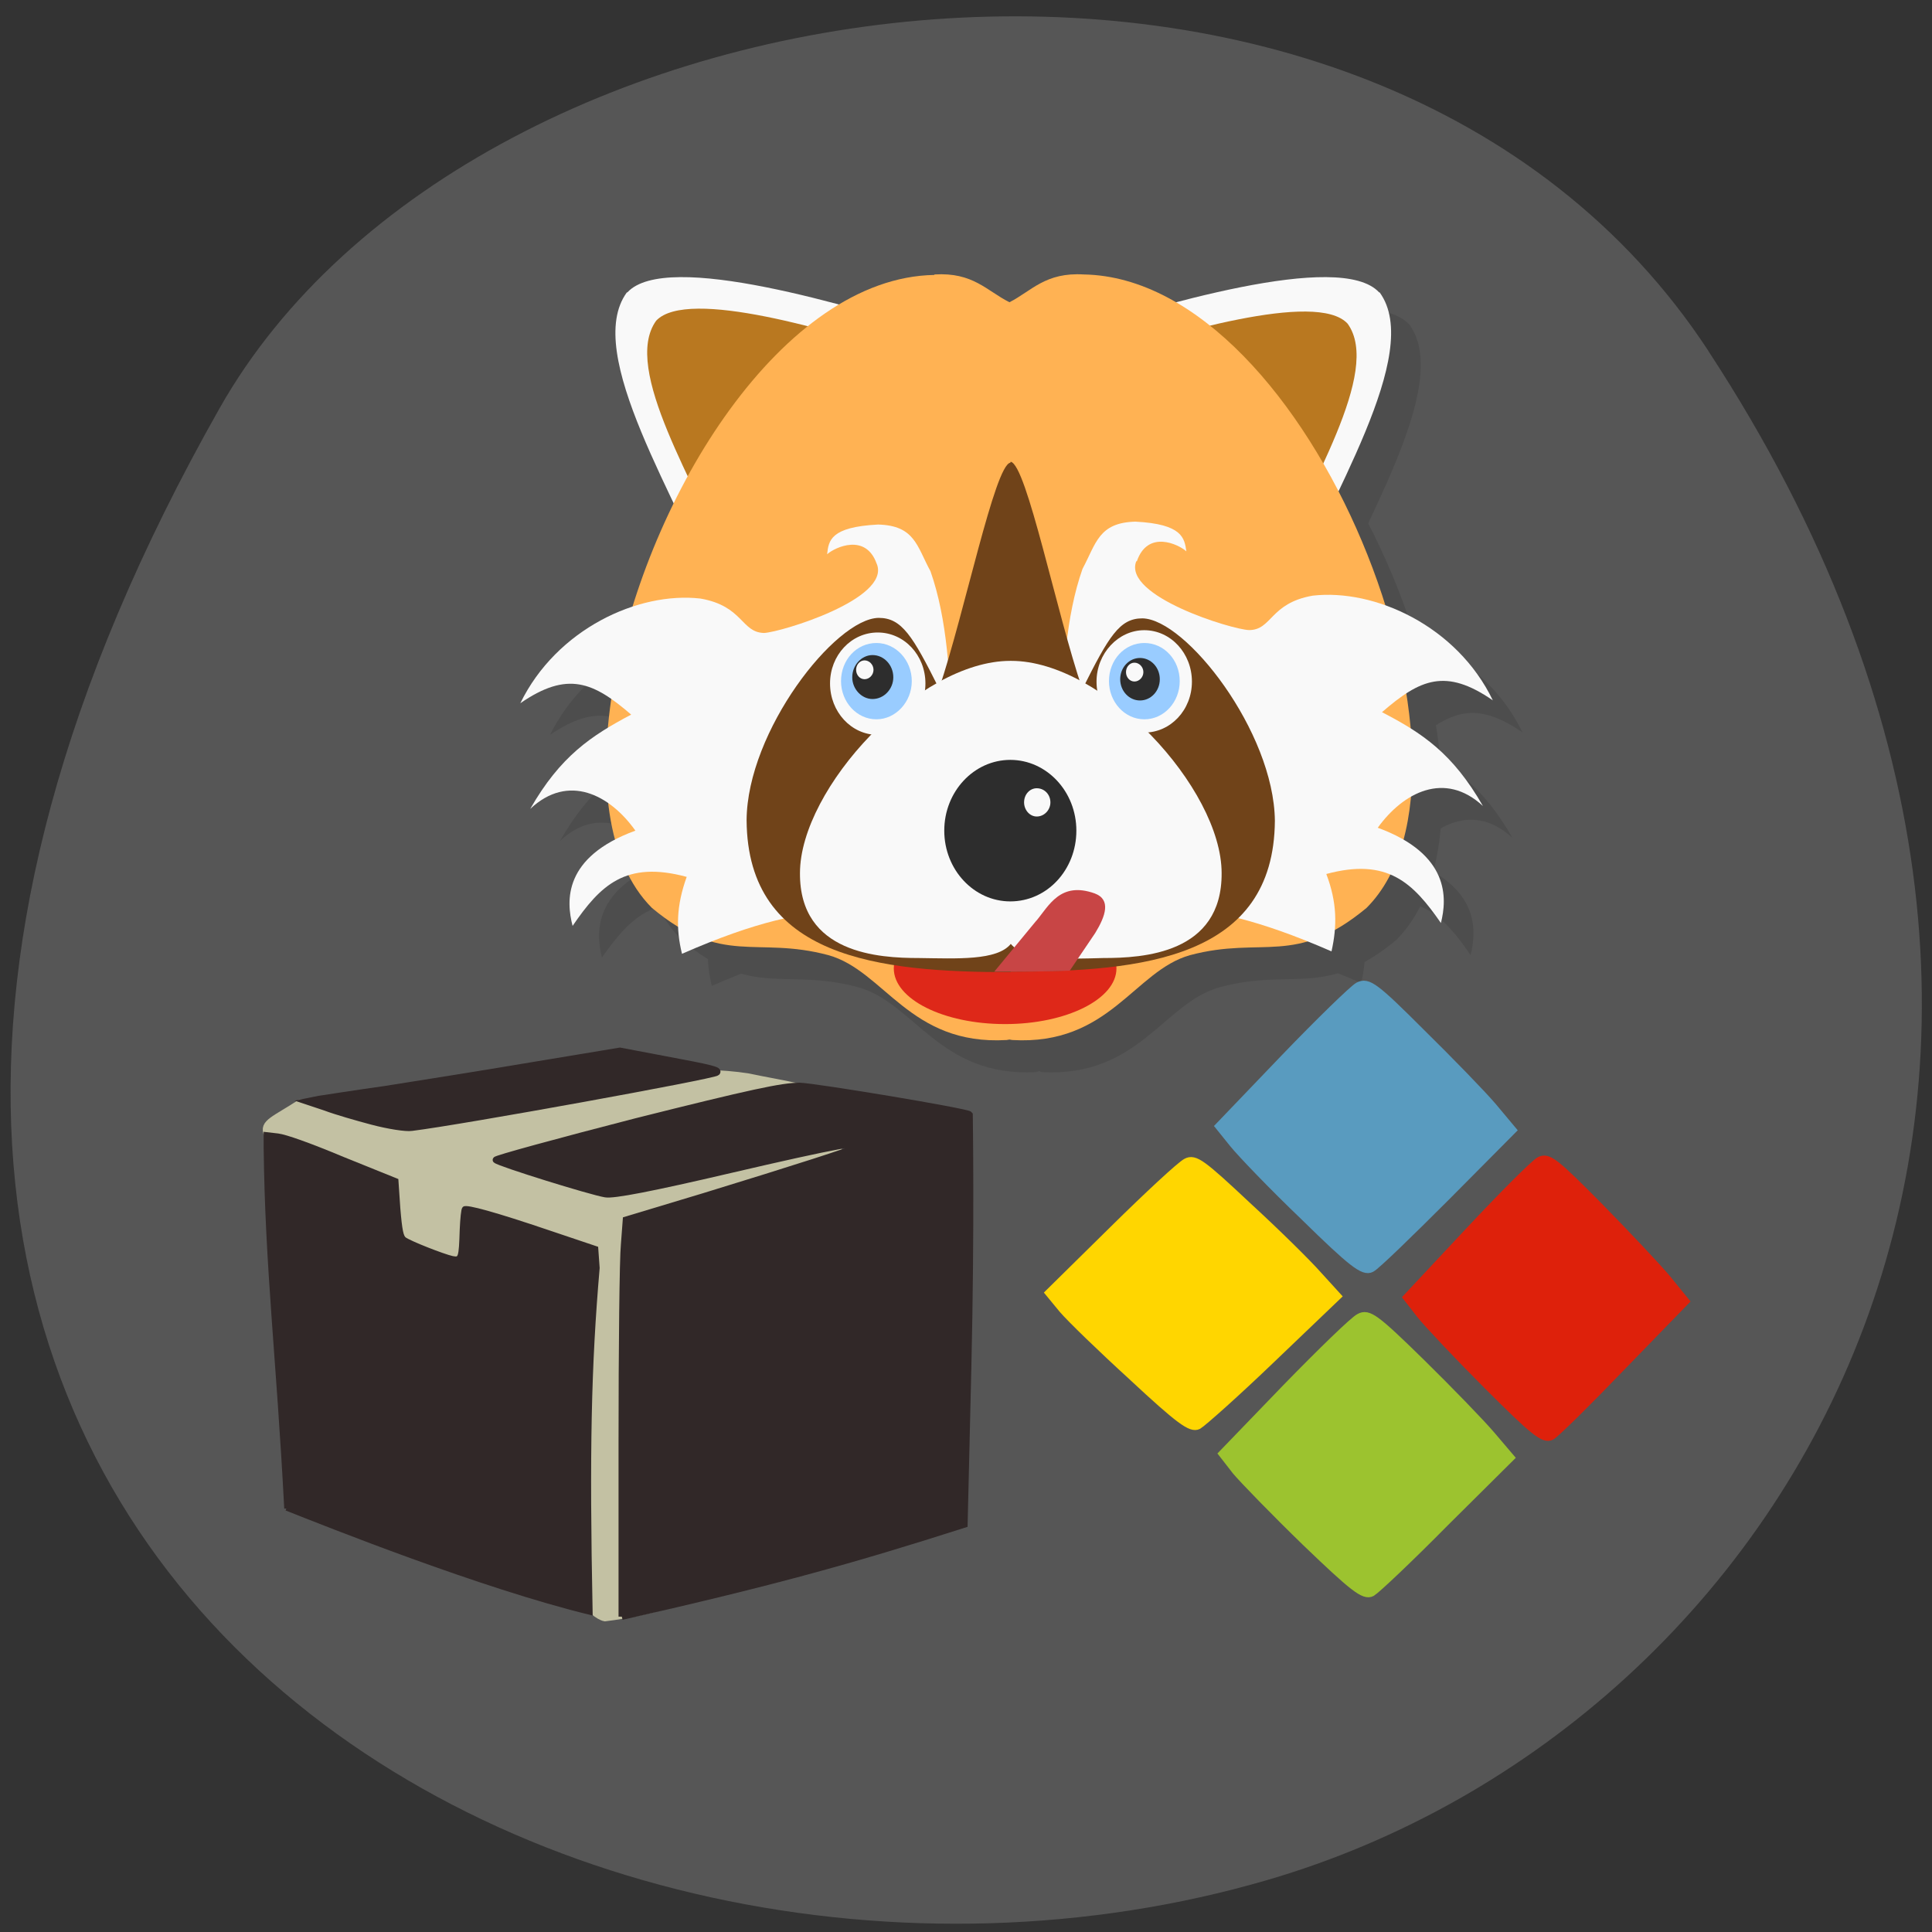 <svg xmlns="http://www.w3.org/2000/svg" xmlns:xlink="http://www.w3.org/1999/xlink" viewBox="0 0 16 16"><rect x="0" y="0" width="16" height="16" fill="#333333" stroke="none"/><defs><g id="5" clip-path="url(#4)"><path d="m 5.438 2.688 c -0.367 0.504 0.43 1.711 0.762 2.578 l 1.855 -2.227 c -0.762 -0.238 -2.289 -0.707 -2.613 -0.355"/><path d="m 11.672 2.688 c 0.367 0.504 -0.43 1.711 -0.766 2.578 l -1.852 -2.227 c 0.762 -0.238 2.289 -0.707 2.613 -0.355"/><path d="m 11.406 2.941 c 0.289 0.398 -0.336 1.359 -0.605 2.043 l -1.465 -1.762 c 0.605 -0.188 1.813 -0.559 2.07 -0.281"/><path d="m 5.68 2.922 c -0.289 0.398 0.34 1.359 0.605 2.039 l 1.465 -1.758 c -0.602 -0.188 -1.809 -0.559 -2.07 -0.281"/><path d="m 7.984 2.539 c -1.254 0.023 -2.375 1.828 -2.652 3.371 c -0.141 0.781 -0.066 1.492 0.313 1.875 c 0.582 0.488 0.859 0.227 1.461 0.391 c 0.465 0.125 0.672 0.746 1.473 0.703 l 0.027 -0.008 l 0.023 0.008 c 0.805 0.043 1.01 -0.578 1.473 -0.703 c 0.602 -0.164 0.871 0.098 1.461 -0.391 c 1.133 -1.133 -0.453 -5.211 -2.34 -5.246 c -0.32 -0.023 -0.434 0.137 -0.621 0.23 c -0.188 -0.094 -0.297 -0.254 -0.617 -0.23"/><path d="m 7.508 4.934 c 0.113 0.289 -0.793 0.566 -0.934 0.574 c -0.191 -0.004 -0.172 -0.223 -0.527 -0.285 c -0.512 -0.063 -1.191 0.25 -1.492 0.863 c 0.391 -0.266 0.602 -0.172 0.918 0.098 c -0.332 0.172 -0.586 0.344 -0.836 0.781 c 0.316 -0.297 0.66 -0.117 0.871 0.176 c -0.598 0.219 -0.574 0.586 -0.523 0.789 c 0.234 -0.332 0.441 -0.543 0.949 -0.402 c -0.086 0.234 -0.09 0.426 -0.039 0.637 c 1.238 -0.543 1.52 -0.293 2.32 -0.324 c -0.16 -0.934 0.016 -2.051 -0.262 -2.844 c -0.113 -0.211 -0.129 -0.383 -0.434 -0.387 c -0.395 0.02 -0.41 0.133 -0.422 0.246 c 0.063 -0.063 0.32 -0.18 0.406 0.078"/><path d="m 9.492 8.289 c 0 0.254 -0.414 0.461 -0.922 0.461 c -0.512 0 -0.922 -0.207 -0.922 -0.461 c 0 -0.258 0.41 -0.465 0.922 -0.465 c 0.508 0 0.922 0.207 0.922 0.465"/><path d="m 9.656 4.914 c -0.113 0.285 0.793 0.563 0.934 0.57 c 0.191 -0.004 0.172 -0.223 0.527 -0.285 c 0.512 -0.059 1.195 0.25 1.492 0.867 c -0.391 -0.27 -0.602 -0.176 -0.918 0.094 c 0.332 0.176 0.586 0.344 0.836 0.781 c -0.316 -0.297 -0.66 -0.117 -0.871 0.18 c 0.598 0.219 0.574 0.582 0.523 0.789 c -0.23 -0.336 -0.441 -0.547 -0.949 -0.406 c 0.09 0.234 0.09 0.43 0.043 0.637 c -1.242 -0.543 -1.523 -0.293 -2.324 -0.32 c 0.16 -0.938 -0.016 -2.055 0.262 -2.848 c 0.113 -0.211 0.129 -0.379 0.434 -0.391 c 0.395 0.023 0.41 0.137 0.426 0.25 c -0.066 -0.059 -0.32 -0.18 -0.41 0.078"/><path d="m 8.613 4.098 c -0.129 0.016 -0.379 1.246 -0.59 1.871 c -0.219 -0.438 -0.309 -0.586 -0.5 -0.586 c -0.359 0 -1.09 0.938 -1.094 1.676 c 0.004 1.141 1.094 1.258 2.184 1.258 v -0.004 c 1.094 0 2.184 -0.113 2.191 -1.25 c -0.008 -0.738 -0.738 -1.676 -1.098 -1.676 c -0.188 -0.004 -0.277 0.148 -0.496 0.586 c -0.215 -0.629 -0.465 -1.863 -0.594 -1.883"/><path d="m 7.91 5.926 c 0 0.234 -0.18 0.422 -0.395 0.422 c -0.219 0 -0.395 -0.188 -0.395 -0.422 c 0 -0.234 0.176 -0.426 0.395 -0.426 c 0.219 0 0.395 0.191 0.395 0.426"/><path d="m 10.117 5.906 c 0 0.238 -0.176 0.426 -0.395 0.426 c -0.219 0 -0.395 -0.191 -0.395 -0.426 c 0 -0.234 0.176 -0.422 0.395 -0.422 c 0.219 0 0.395 0.188 0.395 0.422"/><path d="m 8.613 5.738 c -0.762 0 -1.742 1.055 -1.742 1.758 c -0.004 0.668 0.656 0.703 0.984 0.703 c 0.316 0.004 0.648 0.023 0.762 -0.117 c 0.117 0.141 0.449 0.121 0.766 0.117 c 0.328 0 0.984 -0.035 0.98 -0.703 c 0 -0.703 -0.98 -1.758 -1.742 -1.758"/><path d="m 9.16 7.141 c 0 0.324 -0.242 0.59 -0.547 0.59 c -0.301 0 -0.547 -0.266 -0.547 -0.59 c 0 -0.32 0.246 -0.582 0.547 -0.582 c 0.301 0 0.547 0.262 0.547 0.582"/><path d="m 8.941 6.906 c 0 0.066 -0.047 0.121 -0.109 0.121 c -0.059 0 -0.105 -0.055 -0.105 -0.121 c 0 -0.063 0.047 -0.113 0.105 -0.113 c 0.063 0 0.109 0.051 0.109 0.113"/><path d="m 7.797 5.902 c 0 0.176 -0.133 0.316 -0.293 0.316 c -0.164 0 -0.293 -0.141 -0.293 -0.316 c 0 -0.172 0.129 -0.313 0.293 -0.313 c 0.16 0 0.293 0.141 0.293 0.313"/><path d="m 10.02 5.902 c 0 0.176 -0.133 0.316 -0.293 0.316 c -0.164 0 -0.293 -0.141 -0.293 -0.316 c 0 -0.172 0.129 -0.313 0.293 -0.313 c 0.16 0 0.293 0.141 0.293 0.313"/><path d="m 7.645 5.871 c 0 0.102 -0.078 0.184 -0.172 0.184 c -0.09 0 -0.168 -0.082 -0.168 -0.184 c 0 -0.098 0.078 -0.18 0.168 -0.18 c 0.094 0 0.172 0.082 0.172 0.18"/><path d="m 7.48 5.813 c 0 0.039 -0.035 0.074 -0.074 0.074 c -0.039 0 -0.07 -0.035 -0.07 -0.074 c 0 -0.043 0.031 -0.078 0.07 -0.078 c 0.039 0 0.074 0.035 0.074 0.078"/><path d="m 9.852 5.887 c 0 0.102 -0.074 0.18 -0.164 0.18 c -0.09 0 -0.164 -0.078 -0.164 -0.18 c 0 -0.094 0.074 -0.176 0.164 -0.176 c 0.09 0 0.164 0.082 0.164 0.176"/><path d="m 9.715 5.832 c 0 0.043 -0.035 0.078 -0.074 0.078 c -0.039 0 -0.07 -0.035 -0.07 -0.078 c 0 -0.043 0.031 -0.078 0.07 -0.078 c 0.039 0 0.074 0.035 0.074 0.078"/><path d="m 8.828 7.891 l -0.348 0.422 c 0.211 0 0.418 0 0.625 -0.008 l 0.211 -0.313 c 0.086 -0.145 0.133 -0.277 -0.004 -0.328 c -0.285 -0.102 -0.379 0.102 -0.484 0.227"/></g><clipPath id="M"><path d="m 8 7 h 2 v 2 h -2"/></clipPath><clipPath id="F"><path d="m 9 5 h 1 v 2 h -1"/></clipPath><clipPath id="D"><path d="m 6 3 h 5 v 6 h -5"/></clipPath><clipPath id="E"><path d="m 6 5 h 2 v 2 h -2"/></clipPath><clipPath id="G"><path d="m 6 5 h 5 v 3 h -5"/></clipPath><clipPath id="L"><path d="m 7 5 h 1 v 1 h -1"/></clipPath><clipPath id="H"><path d="m 7 6 h 2 v 2 h -2"/></clipPath><clipPath id="K"><path d="m 9 5 h 1 v 1 h -1"/></clipPath><clipPath id="I"><path d="m 8 6 h 1 v 1 h -1"/></clipPath><clipPath id="J"><path d="m 6 5 h 2 v 1 h -2"/></clipPath><clipPath id="C"><path d="m 8 4 h 5 v 4 h -5"/></clipPath><clipPath id="6"><path d="m 5 2 h 3 v 3 h -3"/></clipPath><clipPath id="B"><path d="m 7 7 h 3 v 2 h -3"/></clipPath><clipPath id="0"><path d="m 2 0 h 13 v 12 h -13"/></clipPath><clipPath id="1"><path d="m 14.02 5.445 c 0 3.359 -2.535 6.082 -5.656 6.082 c -3.121 0 -5.656 -2.723 -5.656 -6.082 c 0 -3.359 2.535 -6.082 5.656 -6.082 c 3.121 0 5.656 2.723 5.656 6.082"/></clipPath><clipPath id="4"><path d="M 0,0 H16 V16 H0 z"/></clipPath><clipPath id="A"><path d="m 4 4 h 4 v 4 h -4"/></clipPath><clipPath id="7"><path d="m 8 2 h 4 v 3 h -4"/></clipPath><clipPath id="9"><path d="m 5 2 h 7 v 7 h -7"/></clipPath><clipPath id="8"><path d="m 9 2 h 3 v 3 h -3"/></clipPath><filter id="2" filterUnits="objectBoundingBox" x="0" y="0" width="16" height="16"><feColorMatrix type="matrix" in="SourceGraphic" values="0 0 0 0 1 0 0 0 0 1 0 0 0 0 1 0 0 0 1 0"/></filter><mask id="3"><g filter="url(#2)"><path fill-opacity="0.102" d="M 0,0 H16 V16 H0 z"/></g></mask></defs><path d="m 14.15 2.91 c 3.895 5.953 0.75 11.375 -3.656 12.66 c -5.93 1.73 -13.984 -2.816 -8.676 -12.188 c 2.105 -3.723 9.559 -4.711 12.332 -0.473" fill="#565656"/><g clip-path="url(#0)"><g clip-path="url(#1)"><use xlink:href="#5" mask="url(#3)"/></g></g><g clip-path="url(#6)"><g clip-path="url(#1)"><path d="m 5.191 2.422 c -0.367 0.504 0.43 1.715 0.766 2.578 l 1.852 -2.227 c -0.762 -0.234 -2.289 -0.703 -2.613 -0.352" fill="#f9f9f9"/></g></g><g clip-path="url(#7)"><g clip-path="url(#1)"><path d="m 11.426 2.422 c 0.367 0.504 -0.43 1.715 -0.766 2.578 l -1.852 -2.227 c 0.762 -0.234 2.289 -0.703 2.613 -0.352" fill="#f9f9f9"/></g></g><g clip-path="url(#8)"><g clip-path="url(#1)"><path d="m 11.16 2.68 c 0.289 0.398 -0.336 1.355 -0.605 2.039 l -1.465 -1.762 c 0.605 -0.184 1.813 -0.555 2.07 -0.277" fill="#b97820"/></g></g><g clip-path="url(#6)"><g clip-path="url(#1)"><path d="m 5.434 2.656 c -0.289 0.402 0.34 1.359 0.605 2.043 l 1.465 -1.762 c -0.602 -0.188 -1.809 -0.559 -2.07 -0.281" fill="#b97820"/></g></g><g clip-path="url(#9)"><g clip-path="url(#1)"><path d="m 7.738 2.277 c -1.254 0.02 -2.375 1.824 -2.652 3.367 c -0.141 0.781 -0.066 1.496 0.313 1.875 c 0.586 0.488 0.859 0.23 1.461 0.391 c 0.465 0.129 0.672 0.75 1.477 0.703 l 0.023 -0.004 l 0.023 0.004 c 0.805 0.047 1.01 -0.574 1.473 -0.703 c 0.602 -0.16 0.871 0.098 1.461 -0.391 c 1.133 -1.133 -0.453 -5.211 -2.34 -5.246 c -0.32 -0.02 -0.434 0.137 -0.617 0.23 c -0.188 -0.094 -0.301 -0.25 -0.621 -0.23" fill="#ffb253"/></g></g><g clip-path="url(#A)"><g clip-path="url(#1)"><path d="m 7.262 4.672 c 0.113 0.289 -0.793 0.563 -0.934 0.57 c -0.191 -0.004 -0.172 -0.223 -0.527 -0.285 c -0.512 -0.059 -1.191 0.25 -1.492 0.867 c 0.391 -0.27 0.605 -0.176 0.918 0.094 c -0.332 0.176 -0.586 0.344 -0.836 0.781 c 0.316 -0.297 0.66 -0.117 0.871 0.18 c -0.598 0.219 -0.574 0.582 -0.52 0.789 c 0.23 -0.336 0.438 -0.543 0.945 -0.406 c -0.086 0.238 -0.09 0.43 -0.039 0.637 c 1.238 -0.543 1.52 -0.293 2.324 -0.32 c -0.164 -0.938 0.012 -2.055 -0.266 -2.848 c -0.113 -0.207 -0.129 -0.379 -0.434 -0.387 c -0.395 0.02 -0.41 0.133 -0.422 0.246 c 0.066 -0.059 0.32 -0.176 0.41 0.078" fill="#f9f9f9"/></g></g><g clip-path="url(#B)"><g clip-path="url(#1)"><path d="m 9.246 8.02 c 0 0.254 -0.414 0.461 -0.922 0.461 c -0.512 0 -0.922 -0.207 -0.922 -0.461 c 0 -0.254 0.41 -0.461 0.922 -0.461 c 0.508 0 0.922 0.207 0.922 0.461" fill="#de2819"/></g></g><g clip-path="url(#C)"><g clip-path="url(#1)"><path d="m 9.41 4.648 c -0.113 0.289 0.793 0.566 0.934 0.57 c 0.191 0 0.172 -0.223 0.527 -0.285 c 0.512 -0.059 1.195 0.25 1.492 0.867 c -0.391 -0.27 -0.602 -0.176 -0.918 0.098 c 0.332 0.172 0.586 0.34 0.836 0.777 c -0.316 -0.293 -0.66 -0.113 -0.871 0.18 c 0.598 0.219 0.574 0.586 0.523 0.789 c -0.23 -0.332 -0.441 -0.543 -0.949 -0.406 c 0.09 0.238 0.09 0.43 0.043 0.641 c -1.242 -0.543 -1.523 -0.297 -2.324 -0.324 c 0.16 -0.938 -0.016 -2.055 0.262 -2.844 c 0.113 -0.211 0.133 -0.383 0.438 -0.391 c 0.391 0.02 0.406 0.137 0.422 0.246 c -0.066 -0.059 -0.32 -0.18 -0.41 0.082" fill="#f9f9f9"/></g></g><g clip-path="url(#D)"><g clip-path="url(#1)"><path d="m 8.367 3.832 c -0.129 0.02 -0.379 1.246 -0.59 1.871 c -0.219 -0.438 -0.309 -0.586 -0.5 -0.586 c -0.359 0.004 -1.09 0.938 -1.094 1.676 c 0.008 1.141 1.094 1.258 2.187 1.258 v -0.004 c 1.09 0 2.18 -0.109 2.188 -1.25 c -0.008 -0.738 -0.738 -1.672 -1.098 -1.676 c -0.188 0 -0.277 0.148 -0.496 0.586 c -0.215 -0.629 -0.461 -1.859 -0.594 -1.883" fill="#704319"/></g></g><g clip-path="url(#E)"><g clip-path="url(#1)"><path d="m 7.664 5.66 c 0 0.234 -0.18 0.426 -0.395 0.426 c -0.219 0 -0.395 -0.191 -0.395 -0.426 c 0 -0.234 0.176 -0.422 0.395 -0.422 c 0.219 0 0.395 0.188 0.395 0.422" fill="#f9f9f9"/></g></g><g clip-path="url(#F)"><g clip-path="url(#1)"><path d="m 9.871 5.645 c 0 0.234 -0.176 0.422 -0.395 0.422 c -0.219 0 -0.395 -0.188 -0.395 -0.422 c 0 -0.234 0.18 -0.426 0.395 -0.426 c 0.219 0 0.395 0.191 0.395 0.426" fill="#f9f9f9"/></g></g><g clip-path="url(#G)"><g clip-path="url(#1)"><path d="m 8.367 5.473 c -0.762 0 -1.742 1.055 -1.742 1.758 c -0.004 0.668 0.656 0.703 0.984 0.703 c 0.316 0.004 0.648 0.023 0.762 -0.117 c 0.117 0.141 0.449 0.125 0.766 0.117 c 0.328 0 0.984 -0.035 0.98 -0.703 c 0 -0.703 -0.98 -1.758 -1.742 -1.758" fill="#f9f9f9"/></g></g><g clip-path="url(#H)"><g clip-path="url(#1)"><path d="m 8.914 6.879 c 0 0.324 -0.242 0.586 -0.547 0.586 c -0.301 0 -0.547 -0.262 -0.547 -0.586 c 0 -0.324 0.246 -0.586 0.547 -0.586 c 0.301 0 0.547 0.262 0.547 0.586" fill="#2d2d2d"/></g></g><g clip-path="url(#I)"><g clip-path="url(#1)"><path d="m 8.699 6.645 c 0 0.063 -0.051 0.117 -0.113 0.117 c -0.059 0 -0.105 -0.055 -0.105 -0.117 c 0 -0.066 0.047 -0.117 0.105 -0.117 c 0.063 0 0.113 0.051 0.113 0.117" fill="#f9f9f9"/></g></g><g clip-path="url(#J)"><g clip-path="url(#1)"><path d="m 7.551 5.641 c 0 0.172 -0.133 0.316 -0.293 0.316 c -0.164 0 -0.293 -0.145 -0.293 -0.316 c 0 -0.176 0.129 -0.316 0.293 -0.316 c 0.16 0 0.293 0.141 0.293 0.316" fill="#9cf"/></g></g><g clip-path="url(#K)"><g clip-path="url(#1)"><path d="m 9.77 5.641 c 0 0.172 -0.129 0.316 -0.293 0.316 c -0.164 0 -0.293 -0.145 -0.293 -0.316 c 0 -0.176 0.129 -0.316 0.293 -0.316 c 0.164 0 0.293 0.141 0.293 0.316" fill="#9cf"/></g></g><g clip-path="url(#L)"><g clip-path="url(#1)"><path d="m 7.398 5.609 c 0 0.098 -0.078 0.18 -0.172 0.18 c -0.09 0 -0.168 -0.082 -0.168 -0.18 c 0 -0.102 0.078 -0.184 0.168 -0.184 c 0.094 0 0.172 0.082 0.172 0.184" fill="#2d2d2d"/><path d="m 7.234 5.547 c 0 0.043 -0.035 0.078 -0.074 0.078 c -0.039 0 -0.07 -0.035 -0.07 -0.078 c 0 -0.043 0.031 -0.078 0.07 -0.078 c 0.039 0 0.074 0.035 0.074 0.078" fill="#f9f9f9"/></g></g><g clip-path="url(#K)"><g clip-path="url(#1)"><path d="m 9.605 5.625 c 0 0.098 -0.074 0.176 -0.164 0.176 c -0.09 0 -0.164 -0.078 -0.164 -0.176 c 0 -0.098 0.074 -0.176 0.164 -0.176 c 0.09 0 0.164 0.078 0.164 0.176" fill="#2d2d2d"/><path d="m 9.469 5.566 c 0 0.043 -0.035 0.078 -0.074 0.078 c -0.039 0 -0.07 -0.035 -0.07 -0.078 c 0 -0.043 0.031 -0.078 0.07 -0.078 c 0.039 0 0.074 0.035 0.074 0.078" fill="#f9f9f9"/></g></g><g clip-path="url(#M)"><g clip-path="url(#1)"><path d="m 8.582 7.625 l -0.348 0.422 c 0.211 0 0.418 0 0.625 -0.008 l 0.211 -0.312 c 0.086 -0.141 0.133 -0.277 -0.004 -0.328 c -0.285 -0.102 -0.379 0.102 -0.484 0.227" fill="#c84545"/></g></g><g transform="scale(0.062)"><path d="m 35.875 151.44 c -0.688 -1.313 0.875 -1.75 4.25 -3.938 c 16.938 0.188 45.875 -5.75 59.813 -3.5 c 4.375 0.938 9.125 1.5 10 2.75 c 5 13.313 8.375 55.938 -0.75 59.19 c -2.813 1 -15.313 8.438 -28.375 10 c -6 -1.125 -40.813 -57.31 -44.938 -64.5" fill="#c3c1a3" stroke="#c3c1a3" stroke-width="1.245"/><path d="m 174.31 162.44 c -4.25 -4.063 -8.5 -8.5 -9.5 -9.75 l -1.813 -2.25 l 8.625 -9 c 4.75 -4.938 9.188 -9.25 9.875 -9.625 c 1.188 -0.625 2.125 0.063 8.25 6.188 c 3.813 3.75 8.125 8.188 9.563 9.875 l 2.563 3.063 l -8.813 8.875 c -4.875 4.875 -9.313 9.188 -9.938 9.5 c -0.938 0.5 -2.438 -0.625 -8.813 -6.875" fill="#599bbf" stroke="#599bbf" stroke-width="1.269"/><path d="m 174.5 205.94 c -4.125 -4 -8.313 -8.313 -9.313 -9.5 l -1.75 -2.25 l 8.438 -8.75 c 4.688 -4.813 9.06 -9.06 9.75 -9.375 c 1.125 -0.625 2.063 0.063 8.125 6 c 3.75 3.688 7.938 8 9.375 9.688 l 2.5 2.938 l -8.688 8.625 c -4.75 4.813 -9.125 8.938 -9.75 9.313 c -0.938 0.5 -2.375 -0.625 -8.688 -6.688" fill="#9cc32f" stroke="#9cc32f" stroke-width="1.242"/><path d="m 198.81 185.06 c -4 -4 -8.06 -8.313 -9 -9.5 l -1.75 -2.25 l 8.188 -8.75 c 4.5 -4.813 8.75 -9.06 9.438 -9.438 c 1.063 -0.563 1.938 0.125 7.813 6.06 c 3.625 3.688 7.688 8 9.06 9.625 l 2.438 3 l -8.375 8.625 c -4.625 4.813 -8.875 9 -9.438 9.313 c -0.938 0.5 -2.313 -0.625 -8.375 -6.688" fill="#de210b" stroke="#de210b" stroke-width="1.221"/><path d="m 151.38 183.88 c -4.188 -3.813 -8.375 -7.875 -9.375 -9.06 l -1.75 -2.125 l 8.5 -8.375 c 4.625 -4.563 9 -8.625 9.75 -9 c 1.063 -0.563 2 0.125 8.06 5.813 c 3.813 3.5 8 7.625 9.375 9.188 l 2.563 2.813 l -8.688 8.313 c -4.75 4.563 -9.188 8.5 -9.813 8.875 c -0.875 0.438 -2.375 -0.625 -8.625 -6.438" fill="#ffd600" stroke="#ffd600" stroke-width="1.215"/><g fill="#312828" stroke="#312828"><g stroke-width="0.879"><path d="m 83.06 215.94 v -23.19 c 0 -12.75 0.125 -24.688 0.313 -26.5 l 0.25 -3.313 l 10.375 -3.125 c 12.438 -3.813 19.813 -6.188 20.75 -6.688 c 1.75 -1.063 -3.25 -0.125 -17.188 3.125 c -10.688 2.5 -15.625 3.438 -16.688 3.25 c -1.938 -0.313 -14.188 -4.125 -14.625 -4.563 c -0.188 -0.125 8.25 -2.438 18.688 -5.125 c 15.438 -3.875 19.563 -4.75 21.875 -4.75 c 2.188 0.063 22.438 3.438 22.688 3.813 c 0 0.063 0.25 15.188 -0.188 33.688 l -0.5 21.06 c -15.06 4.813 -25.375 7.688 -45.75 12.313"/><path d="m 49.75 149.81 c -2.125 -0.563 -4.938 -1.375 -6.25 -1.875 l -2.438 -0.813 l 1.563 -0.313 c 0.813 -0.125 4.813 -0.75 8.813 -1.313 c 3.938 -0.625 12.688 -2 19.313 -3.125 l 12.06 -2 l 5.938 1.125 c 6.375 1.188 7.313 1.438 7 1.75 c -0.438 0.438 -34.12 6.563 -40.75 7.375 c -0.75 0.125 -3.125 -0.25 -5.25 -0.813"/></g><path d="m 38.25 201.5 c -1.063 -20.313 -2.563 -32.19 -2.75 -48.19 v -1.813 l 1.625 0.188 c 1 0.125 4.063 1.188 8.688 3.125 l 7.125 2.875 l 0.25 3.688 c 0.25 3.063 0.438 3.813 0.813 4.125 c 0.625 0.5 5.25 2.313 6.438 2.563 c 1.063 0.188 1.125 0.063 1.25 -3.813 c 0.063 -1.438 0.188 -2.688 0.313 -2.813 c 0.25 -0.313 4.125 0.75 11.313 3.188 l 6.313 2.125 l 0.188 2.625 c -1.125 13.06 -1.375 24.375 -0.938 46.06 c -14.625 -3.563 -35.25 -11.813 -40.625 -13.938" stroke-width="0.565"/></g></g></svg>